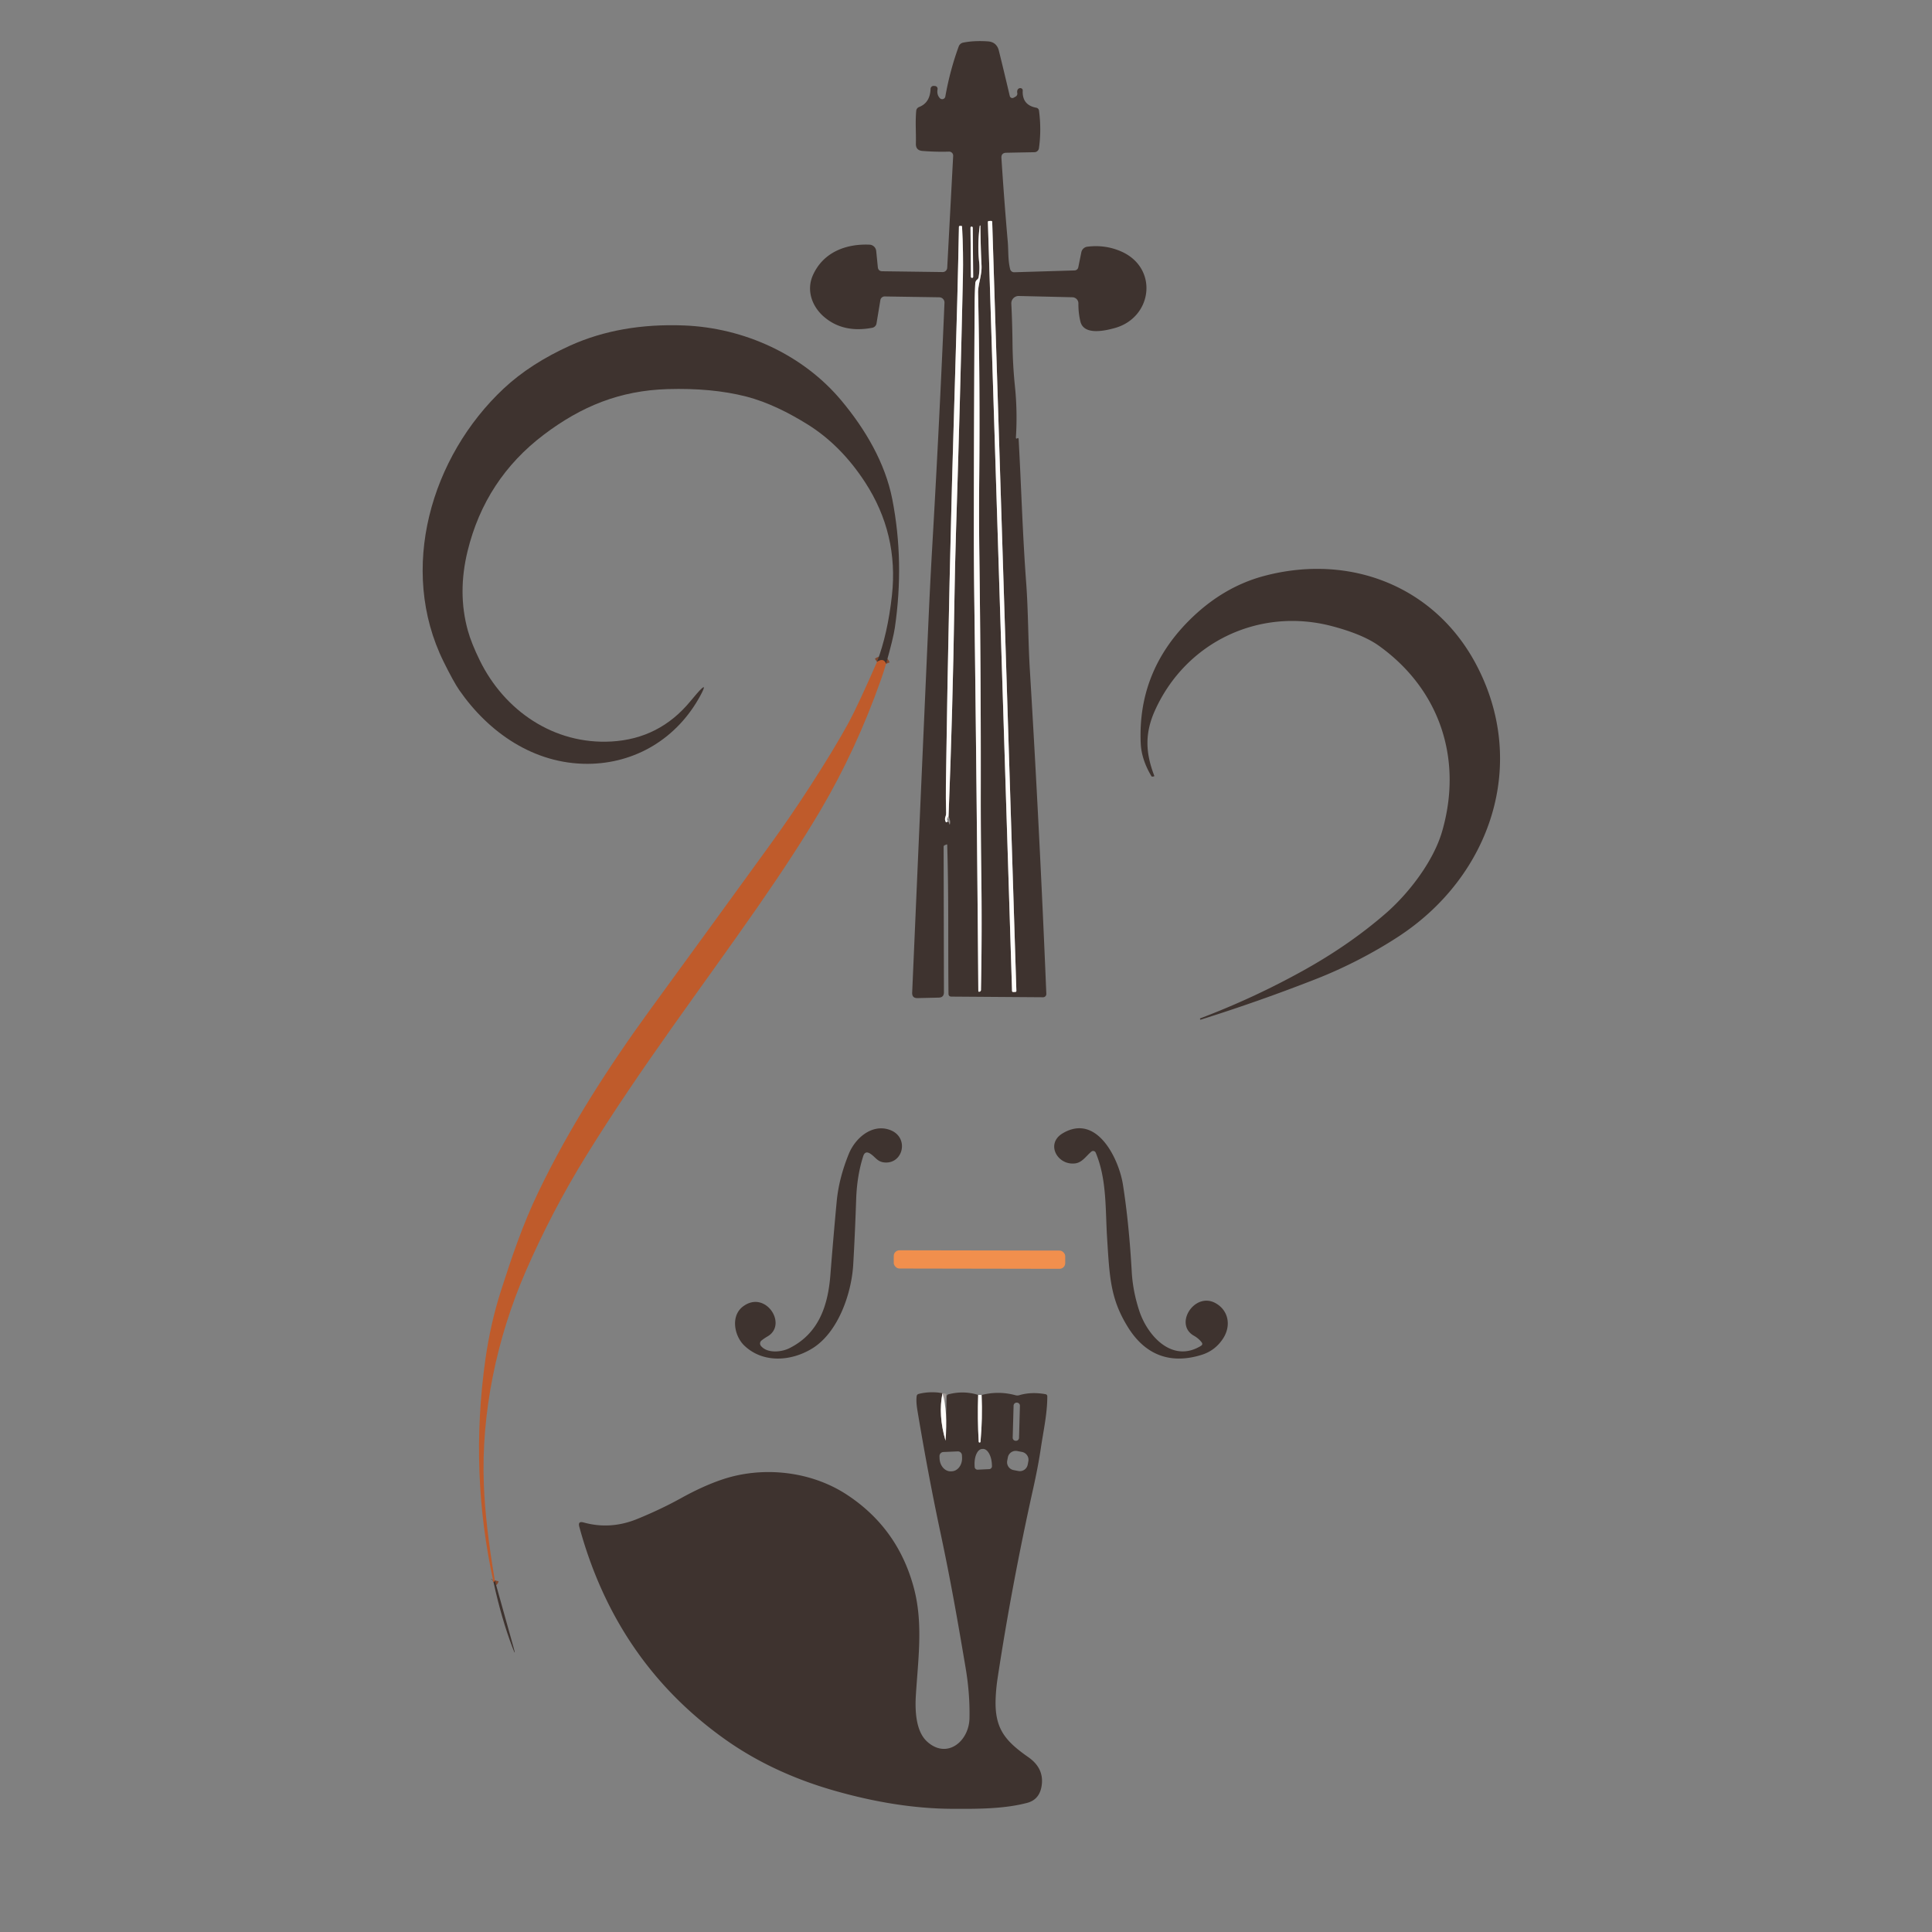 <?xml version="1.0" encoding="UTF-8" standalone="no"?>
<!DOCTYPE svg PUBLIC "-//W3C//DTD SVG 1.1//EN" "http://www.w3.org/Graphics/SVG/1.1/DTD/svg11.dtd">
<svg xmlns="http://www.w3.org/2000/svg" version="1.1" viewBox="0.00 0.00 500.00 500.00">
<rect x="0.00" y="0.00" width="500.00" height="500.00" fill="#808080" stroke="none"/>
<g stroke-width="2.00" fill="none" stroke-linecap="butt">
<path stroke="#7f472d" vector-effect="non-scaling-stroke" d="
  M 229.31 171.79
  Q 228.67 170.16 226.97 171.30"
/>
<path stroke="#7f472d" vector-effect="non-scaling-stroke" d="
  M 128.06 409.01
  Q 127.98 409.36 127.73 409.49"
/>
<path stroke="#9e9794" vector-effect="non-scaling-stroke" d="
  M 243.92 360.54
  Q 242.76 366.19 244.70 372.85"
/>
<path stroke="#9e9794" vector-effect="non-scaling-stroke" d="
  M 253.15 361.00
  Q 252.93 367.06 253.29 373.10
  Q 253.30 373.32 253.51 373.32
  L 253.52 373.32
  Q 253.73 373.32 253.75 373.11
  Q 254.30 367.08 254.04 361.02"
/>
<path stroke="#9e9794" vector-effect="non-scaling-stroke" d="
  M 256.783 57.422
  A 0.26 0.26 0.0 0 0 256.514 57.17
  L 255.915 57.189
  A 0.26 0.26 0.0 0 0 255.663 57.457
  L 261.918 256.478
  A 0.26 0.26 0.0 0 0 262.186 256.73
  L 262.785 256.711
  A 0.26 0.26 0.0 0 0 263.037 256.443
  L 256.783 57.422"
/>
<path stroke="#9e9794" vector-effect="non-scaling-stroke" d="
  M 252.87 72.38
  Q 252.73 72.49 252.63 72.64
  Q 252.42 72.97 252.40 73.36
  Q 252.25 76.00 252.24 78.50
  Q 252.05 107.68 252.03 136.98
  Q 252.02 146.07 252.17 156.99
  Q 252.78 204.46 253.19 256.44
  Q 253.19 256.77 253.60 256.61
  A 0.46 0.44 79.9 0 0 253.87 256.21
  Q 254.17 241.24 253.95 225.50
  Q 253.81 215.05 253.82 205.54
  Q 253.88 176.22 253.45 143.11
  Q 253.33 133.90 253.43 122.99
  Q 253.64 99.55 253.13 75.75
  C 253.09 73.65 254.14 71.19 254.02 68.73
  Q 253.78 63.90 253.72 58.42
  Q 253.72 58.35 253.79 58.38
  Q 253.79 58.38 253.66 58.37
  Q 253.58 58.37 253.56 58.45
  Q 252.93 63.36 253.40 67.77
  Q 253.62 69.78 253.26 71.75
  Q 253.19 72.14 252.87 72.38"
/>
<path stroke="#9e9794" vector-effect="non-scaling-stroke" d="
  M 245.48 211.28
  Q 246.56 184.03 246.98 156.75
  Q 247.14 146.42 247.44 136.75
  Q 248.49 103.78 249.20 71.75
  Q 249.34 65.30 248.98 58.70
  Q 248.97 58.45 248.72 58.46
  L 248.43 58.47
  Q 248.17 58.47 248.17 58.73
  Q 247.85 75.81 247.13 99.00
  C 246.05 133.84 245.30 167.63 244.80 203.00
  Q 244.75 206.76 244.86 210.41
  Q 244.87 210.90 244.69 211.36
  Q 244.43 212.03 244.72 212.64
  Q 244.85 212.91 245.09 212.74
  Q 245.30 212.60 245.26 212.51"
/>
<path stroke="#9e9794" vector-effect="non-scaling-stroke" d="
  M 251.744 58.918
  A 0.27 0.27 0.0 0 0 251.472 58.65
  L 251.432 58.65
  A 0.27 0.27 0.0 0 0 251.165 58.923
  L 251.275 71.642
  A 0.27 0.27 0.0 0 0 251.548 71.91
  L 251.588 71.91
  A 0.27 0.27 0.0 0 0 251.856 71.637
  L 251.744 58.918"
/>
</g>
<path fill="#3e332f" d="
  M 263.36 113.38
  Q 263.43 113.33 263.49 113.38
  Q 263.61 113.46 263.62 113.61
  C 264.30 125.79 264.63 138.17 265.58 150.89
  C 266.12 158.19 266.07 166.02 266.53 173.44
  Q 269.05 214.92 270.79 257.21
  A 0.84 0.84 0.0 0 1 269.95 258.09
  L 246.24 257.92
  Q 245.47 257.92 245.47 257.15
  C 245.33 244.38 245.55 232.55 245.14 218.69
  Q 245.13 218.47 244.93 218.56
  L 244.46 218.75
  A 0.42 0.41 -12.0 0 0 244.21 219.13
  L 244.29 256.80
  Q 244.30 258.15 242.95 258.18
  L 237.46 258.31
  Q 236.01 258.34 236.07 256.89
  Q 238.10 210.11 240.25 161.53
  Q 240.71 151.06 241.26 141.53
  Q 243.11 109.58 244.43 78.36
  A 1.36 1.36 0.0 0 0 243.09 76.94
  L 228.98 76.72
  A 1.13 1.13 0.0 0 0 227.84 77.66
  L 226.84 83.71
  A 1.38 1.37 -0.6 0 1 225.74 84.83
  Q 218.28 86.25 213.33 82.06
  C 210.13 79.36 208.60 75.09 210.42 71.13
  C 213.12 65.23 218.98 63.06 225.04 63.32
  A 1.82 1.81 88.3 0 1 226.76 64.95
  L 227.18 69.12
  Q 227.28 70.19 228.36 70.20
  L 243.96 70.41
  A 1.17 1.17 0.0 0 0 245.14 69.30
  L 246.68 40.34
  A 1.05 1.04 -89.5 0 0 245.60 39.24
  Q 242.34 39.35 238.71 39.06
  Q 236.98 38.92 237.03 37.18
  C 237.10 34.31 236.85 31.56 237.12 28.66
  A 1.16 1.15 -8.0 0 1 237.85 27.70
  Q 240.71 26.60 240.83 22.98
  A 0.78 0.78 0.0 0 1 241.66 22.23
  L 241.96 22.25
  A 0.74 0.73 7.0 0 1 242.64 23.11
  Q 242.39 24.50 243.23 25.40
  A 0.83 0.82 -61.4 0 0 244.65 24.98
  Q 245.85 18.21 248.12 12.01
  A 1.55 1.55 0.0 0 1 249.27 11.03
  Q 252.12 10.46 255.70 10.71
  C 257.23 10.82 258.15 11.69 258.50 13.10
  Q 259.67 17.79 261.33 24.85
  A 0.69 0.69 0.0 0 0 262.33 25.29
  L 262.84 25.00
  A 0.87 0.87 0.0 0 0 263.27 24.06
  Q 263.20 23.72 263.29 23.40
  Q 263.40 22.95 263.86 22.83
  Q 264.04 22.77 264.23 22.83
  Q 264.70 22.96 264.68 23.46
  Q 264.50 27.20 268.19 27.88
  A 0.86 0.85 1.4 0 1 268.89 28.61
  Q 269.55 33.54 268.88 38.35
  A 1.20 1.20 0.0 0 1 267.71 39.39
  L 260.43 39.53
  Q 259.08 39.56 259.17 40.90
  Q 259.85 51.57 260.81 62.59
  C 261.01 64.95 260.83 67.29 261.43 69.66
  A 1.06 1.05 81.8 0 0 262.49 70.46
  L 278.09 69.99
  A 1.02 1.01 5.0 0 0 279.06 69.18
  L 279.85 65.28
  A 1.81 1.80 -87.7 0 1 281.39 63.85
  Q 286.01 63.26 290.17 65.08
  C 299.88 69.36 298.29 82.16 288.53 84.89
  C 286.00 85.60 280.53 86.85 279.62 83.25
  Q 279.07 81.07 279.09 78.52
  A 1.59 1.58 0.9 0 0 277.54 76.93
  L 263.67 76.60
  A 1.90 1.90 0.0 0 0 261.73 78.59
  Q 261.98 83.55 262.04 89.12
  Q 262.11 94.54 262.65 99.83
  Q 263.34 106.45 262.92 113.14
  Q 262.88 113.74 263.36 113.38
  Z
  M 256.783 57.422
  A 0.26 0.26 0.0 0 0 256.514 57.17
  L 255.915 57.189
  A 0.26 0.26 0.0 0 0 255.663 57.457
  L 261.918 256.478
  A 0.26 0.26 0.0 0 0 262.186 256.73
  L 262.785 256.711
  A 0.26 0.26 0.0 0 0 263.037 256.443
  L 256.783 57.422
  Z
  M 252.87 72.38
  Q 252.73 72.49 252.63 72.64
  Q 252.42 72.97 252.40 73.36
  Q 252.25 76.00 252.24 78.50
  Q 252.05 107.68 252.03 136.98
  Q 252.02 146.07 252.17 156.99
  Q 252.78 204.46 253.19 256.44
  Q 253.19 256.77 253.60 256.61
  A 0.46 0.44 79.9 0 0 253.87 256.21
  Q 254.17 241.24 253.95 225.50
  Q 253.81 215.05 253.82 205.54
  Q 253.88 176.22 253.45 143.11
  Q 253.33 133.90 253.43 122.99
  Q 253.64 99.55 253.13 75.75
  C 253.09 73.65 254.14 71.19 254.02 68.73
  Q 253.78 63.90 253.72 58.42
  Q 253.72 58.35 253.79 58.38
  Q 253.79 58.38 253.66 58.37
  Q 253.58 58.37 253.56 58.45
  Q 252.93 63.36 253.40 67.77
  Q 253.62 69.78 253.26 71.75
  Q 253.19 72.14 252.87 72.38
  Z
  M 245.26 212.51
  Q 245.53 212.69 245.66 213.15
  Q 245.79 213.63 245.86 213.14
  Q 245.98 212.22 245.48 211.28
  Q 246.56 184.03 246.98 156.75
  Q 247.14 146.42 247.44 136.75
  Q 248.49 103.78 249.20 71.75
  Q 249.34 65.30 248.98 58.70
  Q 248.97 58.45 248.72 58.46
  L 248.43 58.47
  Q 248.17 58.47 248.17 58.73
  Q 247.85 75.81 247.13 99.00
  C 246.05 133.84 245.30 167.63 244.80 203.00
  Q 244.75 206.76 244.86 210.41
  Q 244.87 210.90 244.69 211.36
  Q 244.43 212.03 244.72 212.64
  Q 244.85 212.91 245.09 212.74
  Q 245.30 212.60 245.26 212.51
  Z
  M 251.744 58.918
  A 0.27 0.27 0.0 0 0 251.472 58.65
  L 251.432 58.65
  A 0.27 0.27 0.0 0 0 251.165 58.923
  L 251.275 71.642
  A 0.27 0.27 0.0 0 0 251.548 71.91
  L 251.588 71.91
  A 0.27 0.27 0.0 0 0 251.856 71.637
  L 251.744 58.918
  Z"
/>
<rect fill="#fefcfa" fill-opacity="0.996" x="-0.56" y="-99.82" transform="translate(259.35,156.95) rotate(-1.8)" width="1.12" height="199.64" rx="0.26"/>
<path fill="#fefcfa" fill-opacity="0.996" d="
  M 253.26 71.75
  Q 253.62 69.78 253.40 67.77
  Q 252.93 63.36 253.56 58.45
  Q 253.58 58.37 253.66 58.37
  Q 253.79 58.38 253.79 58.38
  Q 253.72 58.35 253.72 58.42
  Q 253.78 63.90 254.02 68.73
  C 254.14 71.19 253.09 73.65 253.13 75.75
  Q 253.64 99.55 253.43 122.99
  Q 253.33 133.90 253.45 143.11
  Q 253.88 176.22 253.82 205.54
  Q 253.81 215.05 253.95 225.50
  Q 254.17 241.24 253.87 256.21
  A 0.46 0.44 79.9 0 1 253.60 256.61
  Q 253.19 256.77 253.19 256.44
  Q 252.78 204.46 252.17 156.99
  Q 252.02 146.07 252.03 136.98
  Q 252.05 107.68 252.24 78.50
  Q 252.25 76.00 252.40 73.36
  Q 252.42 72.97 252.63 72.64
  Q 252.73 72.49 252.87 72.38
  Q 253.19 72.14 253.26 71.75
  Z"
/>
<path fill="#fefcfa" fill-opacity="0.996" d="
  M 245.48 211.28
  Q 244.86 211.86 245.26 212.51
  Q 245.30 212.60 245.09 212.74
  Q 244.85 212.91 244.72 212.64
  Q 244.43 212.03 244.69 211.36
  Q 244.87 210.90 244.86 210.41
  Q 244.75 206.76 244.80 203.00
  C 245.30 167.63 246.05 133.84 247.13 99.00
  Q 247.85 75.81 248.17 58.73
  Q 248.17 58.47 248.43 58.47
  L 248.72 58.46
  Q 248.97 58.45 248.98 58.70
  Q 249.34 65.30 249.20 71.75
  Q 248.49 103.78 247.44 136.75
  Q 247.14 146.42 246.98 156.75
  Q 246.56 184.03 245.48 211.28
  Z"
/>
<rect fill="#fefcfa" fill-opacity="0.996" x="-0.29" y="-6.63" transform="translate(251.51,65.28) rotate(-0.5)" width="0.58" height="13.26" rx="0.27"/>
<path fill="#3e332f" d="
  M 229.31 171.79
  Q 228.67 170.16 226.97 171.30
  Q 229.73 164.04 230.83 154.12
  Q 232.59 138.20 223.89 124.82
  Q 217.63 115.20 208.98 109.82
  C 204.15 106.82 198.66 104.04 193.06 102.61
  Q 184.24 100.36 172.75 100.70
  C 160.42 101.08 150.49 105.13 140.76 112.48
  Q 125.57 123.97 121.01 142.62
  Q 118.37 153.43 121.08 163.19
  Q 122.00 166.50 124.19 170.96
  C 130.53 183.87 143.30 192.74 158.23 191.90
  Q 170.67 191.20 178.68 181.47
  Q 179.52 180.45 180.36 179.48
  Q 183.47 175.94 181.22 180.08
  C 175.26 191.07 164.46 197.64 152.05 197.68
  C 138.16 197.71 126.47 189.58 118.87 178.62
  Q 117.41 176.52 114.82 171.28
  C 102.96 147.30 111.56 118.15 130.37 100.54
  Q 137.28 94.08 147.59 89.42
  Q 160.54 83.58 177.06 84.23
  C 192.54 84.84 207.85 91.76 217.83 103.76
  C 223.93 111.08 229.09 119.79 230.93 129.23
  Q 234.08 145.41 231.58 162.50
  Q 231.18 165.20 229.31 171.79
  Z"
/>
<path fill="#3e332f" d="
  M 340.53 253.39
  Q 325.82 259.15 310.80 263.87
  Q 310.63 263.93 310.57 263.76
  L 310.57 263.75
  Q 310.52 263.59 310.67 263.53
  Q 324.49 258.28 337.21 251.22
  Q 349.19 244.58 358.60 236.41
  C 364.66 231.15 371.00 222.84 373.22 215.16
  C 378.58 196.66 372.79 178.56 356.88 167.14
  Q 352.72 164.16 344.73 162.05
  C 326.07 157.12 306.97 166.00 298.90 183.87
  C 296.22 189.81 296.47 194.87 298.71 200.72
  Q 298.79 200.91 298.58 200.94
  L 298.24 200.99
  A 0.25 0.23 -19.2 0 1 297.99 200.88
  Q 295.41 196.56 295.22 192.39
  Q 294.40 174.13 307.45 160.87
  Q 316.29 151.90 327.32 149.01
  C 349.42 143.21 371.19 151.71 381.91 171.74
  C 395.75 197.62 385.75 226.71 362.10 242.26
  C 355.53 246.59 347.80 250.55 340.53 253.39
  Z"
/>
<path fill="#bf5b2b" d="
  M 229.31 171.79
  Q 228.73 173.80 228.01 175.84
  Q 221.59 194.04 212.30 209.77
  Q 205.92 220.57 196.05 234.77
  C 181.46 255.74 165.85 276.23 151.76 299.01
  Q 142.80 313.49 135.99 329.18
  C 128.53 346.38 124.49 365.71 125.22 384.25
  Q 125.63 394.74 128.06 409.01
  Q 127.98 409.36 127.73 409.49
  Q 121.47 381.03 125.63 351.75
  Q 126.94 342.51 129.63 334.10
  C 132.44 325.33 135.29 316.87 139.34 308.47
  C 147.34 291.81 157.73 275.75 168.43 261.06
  Q 183.78 240.02 199.22 218.72
  Q 204.75 211.10 209.87 203.15
  Q 215.99 193.67 219.60 187.06
  Q 221.97 182.71 226.97 171.30
  Q 228.67 170.16 229.31 171.79
  Z"
/>
<path fill="#3e332f" d="
  M 225.21 298.56
  Q 223.88 297.72 223.40 299.22
  Q 221.79 304.24 221.58 310.28
  Q 221.26 319.65 220.81 327.32
  C 220.38 334.67 216.97 344.76 210.30 348.92
  C 204.80 352.35 197.42 352.87 192.58 348.19
  C 190.05 345.74 189.02 340.58 192.28 338.12
  C 198.09 333.72 203.95 342.79 198.64 345.86
  Q 197.83 346.33 197.08 346.92
  A 0.98 0.98 0.0 0 0 196.92 348.31
  C 198.56 350.32 202.23 349.93 204.24 348.94
  C 211.84 345.17 214.27 338.02 214.90 329.99
  Q 215.68 320.08 216.54 310.90
  Q 217.10 304.96 219.66 298.65
  C 221.31 294.57 225.55 290.88 230.07 292.34
  C 235.47 294.09 233.84 301.33 228.86 300.84
  C 227.04 300.66 226.56 299.42 225.21 298.56
  Z"
/>
<path fill="#3e332f" d="
  M 310.96 347.36
  Q 310.16 346.35 309.01 345.70
  C 303.73 342.75 309.11 334.32 314.50 337.21
  C 317.98 339.08 318.67 343.11 316.54 346.39
  Q 314.50 349.54 310.96 350.64
  C 302.79 353.18 296.35 350.60 291.94 343.52
  C 287.36 336.17 287.16 330.58 286.52 320.44
  C 286.04 312.95 286.48 305.26 283.57 298.31
  A 0.72 0.72 0.0 0 0 282.44 298.04
  C 281.12 299.13 280.10 300.84 278.29 301.08
  C 273.69 301.70 270.47 295.99 275.04 293.29
  C 283.95 288.02 289.59 300.06 290.61 306.55
  Q 292.19 316.58 292.89 329.07
  Q 293.17 334.17 294.85 339.26
  C 296.97 345.71 303.39 352.84 310.78 348.32
  Q 311.41 347.94 310.96 347.36
  Z"
/>
<rect fill="#f18f4d" x="-22.19" y="-2.36" transform="translate(253.49,325.97) rotate(0.1)" width="44.38" height="4.72" rx="1.47"/>
<path fill="#3e332f" d="
  M 243.92 360.54
  Q 242.76 366.19 244.70 372.85
  L 245.00 361.46
  Q 245.01 360.96 245.49 360.84
  Q 249.39 359.83 253.15 361.00
  Q 252.93 367.06 253.29 373.10
  Q 253.30 373.32 253.51 373.32
  L 253.52 373.32
  Q 253.73 373.32 253.75 373.11
  Q 254.30 367.08 254.04 361.02
  Q 258.43 359.90 262.79 361.08
  Q 263.30 361.22 263.81 361.07
  Q 266.93 360.15 270.60 360.82
  A 0.54 0.54 0.0 0 1 271.04 361.35
  C 271.05 365.80 270.05 370.19 269.36 374.84
  Q 268.67 379.47 267.42 385.09
  Q 261.86 410.08 258.17 434.37
  Q 257.77 437.00 257.67 439.66
  C 257.38 447.39 260.15 450.56 266.14 454.76
  Q 270.07 457.51 269.63 461.73
  Q 269.22 465.70 265.80 466.59
  C 259.75 468.18 252.81 468.15 246.52 468.12
  Q 232.09 468.07 215.69 463.35
  Q 199.61 458.72 187.31 449.90
  Q 159.35 429.87 149.92 395.11
  Q 149.51 393.59 151.02 394.01
  Q 157.99 395.95 164.96 393.09
  Q 171.03 390.61 176.24 387.73
  Q 182.15 384.46 187.16 382.81
  C 197.39 379.44 209.79 380.65 219.21 386.85
  Q 232.53 395.61 236.59 411.28
  C 238.92 420.29 237.60 429.53 237.03 438.65
  C 236.79 442.45 236.93 447.96 239.90 450.69
  C 245.00 455.38 250.77 450.74 250.90 444.70
  Q 251.04 438.32 249.88 431.51
  C 247.91 419.86 246.12 409.49 243.37 396.56
  Q 240.20 381.67 237.42 364.97
  Q 237.05 362.76 237.23 361.35
  Q 237.29 360.86 237.77 360.74
  Q 240.67 360.01 243.92 360.54
  Z
  M 263.956 363.815
  A 0.79 0.79 0.0 0 0 263.188 363.003
  L 263.128 363.001
  A 0.79 0.79 0.0 0 0 262.316 363.769
  L 262.084 372.065
  A 0.79 0.79 0.0 0 0 262.852 372.877
  L 262.912 372.879
  A 0.79 0.79 0.0 0 0 263.724 372.111
  L 263.956 363.815
  Z
  M 253.03 380.35
  L 256.00 380.21
  A 0.75 0.75 0.0 0 0 256.72 379.42
  L 256.70 378.96
  A 4.09 2.14 87.3 0 0 254.37 374.98
  L 254.17 374.99
  A 4.09 2.14 87.3 0 0 252.22 379.17
  L 252.24 379.63
  A 0.75 0.75 0.0 0 0 253.03 380.35
  Z
  M 247.86 375.62
  L 244.14 375.78
  A 1.05 1.05 0.0 0 0 243.14 376.88
  L 243.16 377.48
  A 3.43 2.80 87.5 0 0 246.11 380.78
  L 246.33 380.77
  A 3.43 2.80 87.5 0 0 248.98 377.22
  L 248.95 376.62
  A 1.05 1.05 0.0 0 0 247.86 375.62
  Z
  M 266.135 378.184
  A 2.07 2.07 0.0 0 0 264.489 375.762
  L 263.252 375.526
  A 2.07 2.07 0.0 0 0 260.83 377.172
  L 260.665 378.036
  A 2.07 2.07 0.0 0 0 262.311 380.457
  L 263.548 380.694
  A 2.07 2.07 0.0 0 0 265.97 379.048
  L 266.135 378.184
  Z"
/>
<path fill="#fefcfa" fill-opacity="0.996" d="
  M 243.92 360.54
  Q 245.33 365.39 244.70 372.85
  Q 242.76 366.19 243.92 360.54
  Z"
/>
<path fill="#fefcfa" fill-opacity="0.996" d="
  M 253.15 361.00
  L 254.04 361.02
  Q 254.30 367.08 253.75 373.11
  Q 253.73 373.32 253.52 373.32
  L 253.51 373.32
  Q 253.30 373.32 253.29 373.10
  Q 252.93 367.06 253.15 361.00
  Z"
/>
<path fill="#3e332f" d="
  M 128.06 409.01
  L 132.87 426.21
  Q 133.68 429.13 132.60 426.30
  Q 129.79 418.93 127.73 409.49
  Q 127.98 409.36 128.06 409.01
  Z"
/>
</svg>
